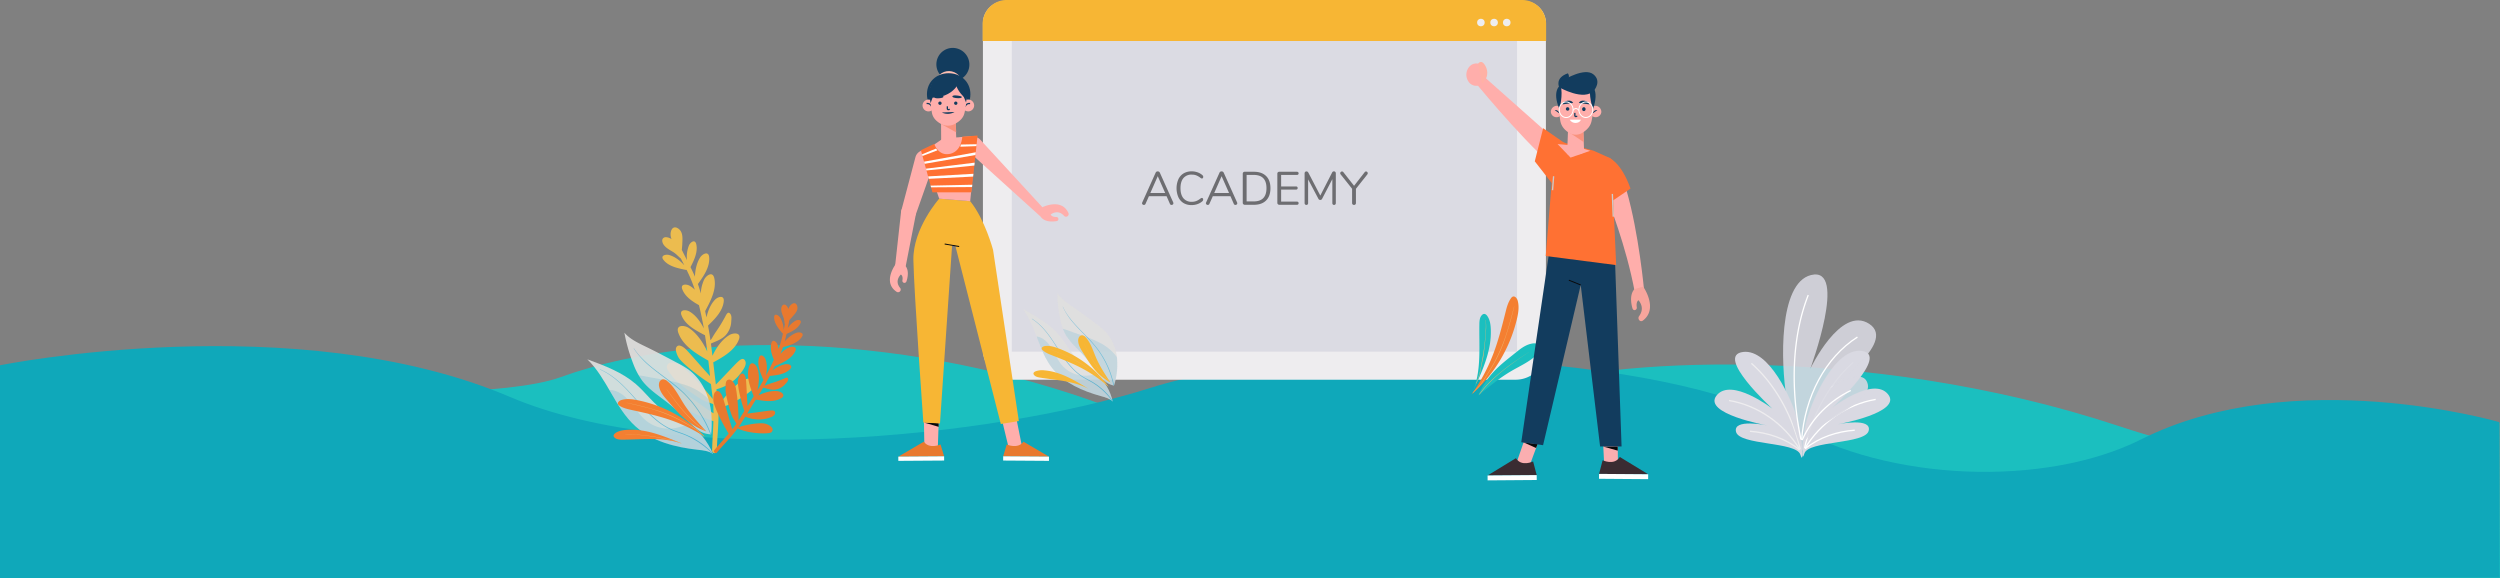 <svg xmlns="http://www.w3.org/2000/svg" viewBox="0 0 1920.28 443.95"><rect x="0" y="0" width="1920.28" height="443.95" fill="#808080" stroke="none"/><defs><style>.cls-1{fill:#1bbfbf;}.cls-2{fill:#0fa8ba;}.cls-3{fill:#eeedef;}.cls-14,.cls-4{fill:#d9d9e2;}.cls-4{opacity:0.88;}.cls-5{fill:#f7b634;}.cls-6{fill:#efb670;}.cls-7{opacity:0.92;}.cls-8{fill:#e0dfde;}.cls-13,.cls-9{opacity:0.14;}.cls-10,.cls-13{fill:#0097cf;}.cls-11{opacity:0.5;}.cls-12{opacity:0.54;}.cls-15,.cls-16,.cls-24,.cls-27,.cls-31,.cls-34,.cls-35{fill:none;stroke-miterlimit:10;}.cls-15{stroke:#eeedef;}.cls-16,.cls-35{stroke:#fff;}.cls-17{fill:#ecbc4f;}.cls-18{fill:#e8792e;}.cls-19{fill:#f47f31;}.cls-20{fill:#123c5e;}.cls-21{fill:#fdbfb2;}.cls-22{fill:#ffaeab;}.cls-23{fill:#f9927d;}.cls-24{stroke:#123c5e;}.cls-25{fill:#09090b;}.cls-26{fill:#fff;}.cls-27,.cls-31{stroke:#09090b;}.cls-27{stroke-width:0.77px;}.cls-28{fill:#ff7133;}.cls-29{fill:#faaeb0;}.cls-30{fill:#3a2c32;}.cls-31{stroke-width:0.75px;}.cls-32{fill:#f7a59c;}.cls-33{fill:#ffb1a5;}.cls-34{stroke:#ccc;stroke-width:1.03px;}.cls-35{stroke-width:0.75px;}</style></defs><title>academy-dark</title><g id="Layer_2" data-name="Layer 2"><g id="Layer_1-2" data-name="Layer 1"><path class="cls-1" d="M.28,289.81s352.85,27.87,430,0c118-42.64,292.49-27.88,430.42,26.24,131.11,51.45,254.27,3.28,310.77-18s259.25-36.08,457,29.53,291.43-3.09,291.43-3.09l.42,119.45L.28,444Z"/><path class="cls-2" d="M0,280.57s226.88-45.84,391.63,24.28c130.56,55.56,369.43,32.07,492.57-7.07s397.32-26.76,490.92,28.27c74.88,44,195.77,48.48,269.58,11.41,117.62-59.08,274.87-13.28,274.87-13.28l.41,119.44L0,444Z"/><path class="cls-3" d="M772.16.76h398.09a17.18,17.18,0,0,1,17.18,17.18V268.33a23.34,23.34,0,0,1-23.34,23.34H778.33A23.34,23.34,0,0,1,755,268.33V17.94A17.18,17.18,0,0,1,772.16.76Z"/><rect class="cls-4" x="777.16" y="25.56" width="388.11" height="244.54"/><path class="cls-5" d="M773.24,0h395.89a18.47,18.47,0,0,1,18.47,18.47v13a0,0,0,0,1,0,0H754.76a0,0,0,0,1,0,0v-13A18.47,18.47,0,0,1,773.24,0Z"/><circle class="cls-3" cx="1137.49" cy="17.31" r="2.9"/><circle class="cls-3" cx="1147.63" cy="17.31" r="2.9"/><circle class="cls-3" cx="1157.35" cy="17.31" r="2.9"/><path class="cls-6" d="M801.43,287.23a29.21,29.21,0,0,1,6.57,1.1c2.34.57,4.68,1.16,7,1.82,4.69,1.34,9.23,3.08,13.79,4.76a38.11,38.11,0,0,1,7,3.48c.12.07,0,.26-.1.19a35.53,35.53,0,0,0-6-3.13c-2.29-.88-4.59-1.72-6.89-2.57A122.37,122.37,0,0,0,809,288.73a35.65,35.65,0,0,0-7.58-1.4c-.07,0-.08-.1,0-.1Z"/><g class="cls-7"><path class="cls-8" d="M855.84,295.67a53.5,53.5,0,0,0,2-21.82,34.18,34.18,0,0,0-9.36-19.68,60.66,60.66,0,0,0-6.43-5.29c-5.76-4.31-11.52-8.62-17.44-12.71C820,233,815.13,229.74,812.18,225a100.84,100.84,0,0,0,2.09,19.67,42.91,42.91,0,0,0,3.8,11.48c2.9,5.44,7.56,9.77,11.86,14.26A153.8,153.8,0,0,1,843.7,287a34.56,34.56,0,0,0,4.18,5.16,16.26,16.26,0,0,0,7.71,4"/><g class="cls-9"><path class="cls-10" d="M830.73,257.48a95.09,95.09,0,0,1,14.87,6.22,37.11,37.11,0,0,1,10.87,8.74,23.31,23.31,0,0,1,1.47,2,54,54,0,0,1-2.1,21.22l-.26.51a16.46,16.46,0,0,1-7.71-4A34.92,34.92,0,0,1,843.7,287a153,153,0,0,0-13.78-16.55c-4.3-4.49-9-8.82-11.85-14.26a29.21,29.21,0,0,1-1.62-3.62,71.08,71.08,0,0,1,6.78,2.29C825.72,255.75,828.23,256.61,830.73,257.48Z"/></g><g class="cls-11"><path class="cls-10" d="M816.5,235.67c3.84,8.47,10.8,15.11,17.27,21.74a110.8,110.8,0,0,1,9.13,10.26A69.92,69.92,0,0,1,850.4,280a66.62,66.62,0,0,1,5.26,15.77c.05.28-.38.42-.44.14a70.9,70.9,0,0,0-11.92-27c-5.46-7.5-12.6-13.61-18.67-20.62a50.42,50.42,0,0,1-8.28-12.62c-.05-.1.11-.14.15-.05Z"/></g></g><g class="cls-7"><path class="cls-8" d="M854.71,308.37c-2-8.23-5.93-15.53-12.59-21-4.15-3.43-9-6.06-13-9.68-6.28-5.75-10-13.62-15.46-20.09-7.4-8.72-17.77-14.54-27.91-20.17,10.35,13.8,12,32.44,22.9,45.87,8.94,11,23,17.08,36.93,20.94,3.27.9,6.74,1.81,9.1,4.16"/><g class="cls-12"><path class="cls-10" d="M792.67,244.78c9.68,6,15.42,15.94,21.42,25.07a86.28,86.28,0,0,0,10.4,13.49,40.12,40.12,0,0,0,6.59,5.45c2.7,1.75,5.66,3.08,8.4,4.75a49.26,49.26,0,0,1,15,14c.16.24-.22.44-.38.22a54.07,54.07,0,0,0-13.68-13c-2.68-1.75-5.6-3.1-8.34-4.75a38.34,38.34,0,0,1-6.43-4.88c-8.2-7.64-13.12-17.8-19.57-26.72-3.71-5.14-8-9.95-13.46-13.43-.08-.06,0-.19.08-.13Z"/></g><path class="cls-13" d="M801.22,260.33c3.63,2.35,6,6,8.09,9.76s3.87,7.61,6.72,10.8a23.46,23.46,0,0,0,17.43,7.66c3.12,0,6.23-.64,9.33-.57,6.24,5.42,10,12.49,11.91,20.44-2.37-2.35-5.83-3.25-9.1-4.16-14-3.86-28-9.92-36.93-20.94-5.92-7.31-9.12-16.16-12.47-24.94A13.49,13.49,0,0,1,801.22,260.33Z"/></g><path class="cls-5" d="M835.77,298.44c-10.53-6.38-20.9-12.8-33.32-13.94a14.25,14.25,0,0,0-7.17.79c-.73.33-1.5.91-1.47,1.69a1.73,1.73,0,0,0,.38.93c1.07,1.43,3,1.87,4.87,2.16,12.46,2,25.6,2.53,36.64,8.41"/><path class="cls-5" d="M851.7,297.27a82.39,82.39,0,0,0-38.5-29.58c-3.31-1.26-6.84-2.33-10.38-1.92-1.33.15-3,1-2.64,2.25a2.17,2.17,0,0,0,.74,1c2.07,1.88,4.78,3,7.42,4,7.95,3.11,15.94,6.22,23.43,10.25a102.24,102.24,0,0,1,19.93,14"/><path class="cls-6" d="M805.86,268a201.79,201.79,0,0,1,19.73,8.55,85.88,85.88,0,0,1,9.09,5.43c3,2.1,5.94,4.38,8.81,6.7a33.76,33.76,0,0,1,4.06,3.58c1.17,1.32,2.19,2.75,3.4,4,.09.1-.05.26-.15.16-1-1.08-1.91-2.26-2.86-3.4a21,21,0,0,0-1.56-1.7c-.61-.56-1.28-1.07-1.92-1.59-2.84-2.32-5.7-4.61-8.69-6.75A104,104,0,0,0,817,272.68c-3.67-1.61-7.4-3.1-11.11-4.61,0,0,0-.06,0-.05Z"/><path class="cls-5" d="M853,293.87c-4.12-6.23-8.25-12.51-11.19-19.33-2.29-5.31-3.93-11.07-7.86-15.41a4.11,4.11,0,0,0-2.6-1.59,2.92,2.92,0,0,0-2.58,1.47,5.16,5.16,0,0,0-.6,2.94c.16,3.11,1.78,5.94,3.47,8.59,5.52,8.65,9.65,16.65,21.36,23.33"/><path class="cls-6" d="M832.74,264.19c4.07,8.08,8.38,16.15,14.22,23.19.84,1,1.71,2,2.61,2.95s1.89,1.88,2.83,2.83a.1.1,0,0,1-.13.14,43.59,43.59,0,0,1-4.82-5,68.37,68.37,0,0,1-4.18-5.41A114.33,114.33,0,0,1,836.15,271c-1.19-2.26-2.34-4.54-3.47-6.83,0,0,0-.06.06,0Z"/><path class="cls-14" d="M1380.91,322.9c-4.88-17.17-22.18-54.75-41.82-52.58-22.66,2.5,22.2,43.52,22.2,43.52s-31.38-24.19-42.71-10.14,38.51,23,38.51,23-26.23-5.45-23.63,5,46.33,7.45,49.39,17.49S1384.26,334.68,1380.91,322.9Z"/><path class="cls-15" d="M1382.76,345c-4.29-18.22-12.1-35.89-23.49-50.78a106.33,106.33,0,0,0-14-15.11"/><path class="cls-15" d="M1382.48,345.33c-11.87-19.67-32.08-34-54.4-37.69"/><path class="cls-15" d="M1382.22,345.48c-10.74-8.73-24.37-13.23-38.07-14.2"/><path class="cls-14" d="M1387.9,322.08c4.88-17.18,22.18-54.75,41.83-52.59,22.65,2.5-22.21,43.53-22.21,43.53s31.39-24.2,42.72-10.15-38.52,23-38.52,23,26.24-5.45,23.64,5-46.34,7.44-49.4,17.49S1384.55,333.85,1387.9,322.08Z"/><path class="cls-16" d="M1386.05,344.18c4.29-18.22,12.1-35.88,23.49-50.78a106.36,106.36,0,0,1,14-15.11"/><path class="cls-16" d="M1386.33,344.5c11.88-19.67,32.08-34,54.4-37.69"/><path class="cls-16" d="M1386.59,344.65c10.74-8.73,24.37-13.23,38.07-14.2"/><path class="cls-4" d="M1372.26,305.5c-4.44-26.62-6.19-88,18.78-94.23,28.8-7.19-.59,72.11-.59,72.11s23.27-49.1,45.36-34.6-32.54,50.85-32.54,50.85,28.32-20.14,31.47-4.14-51.35,32.49-49,48.15S1375.3,323.75,1372.26,305.5Z"/><path class="cls-16" d="M1383.32,337.65c-5.78-27.81-7-56.51-2.22-83a150.08,150.08,0,0,1,7.83-28"/><path class="cls-16" d="M1383.85,338c2.48-33.46,18.19-63.36,42.88-79.11"/><path class="cls-16" d="M1384.26,338.06c7.69-17.44,21.4-30.27,37.32-38.14"/><path class="cls-17" d="M581.62,294.85c.55-6.24-8.32-4.33-11.6-2.4-6.38,3.77-16.35,15.79-18.36,19.66-.08-1.52-.22-3-.39-4.56-.33-2.83-.66-5.66-1-8.48,4.19-1.36,13.27-3.79,20.55-15.07,1.22-1.89,2.67-4.52,1.59-6.77-1.51-3.13-4.24-.68-5.92.92-2.88,2.73-12.1,12.77-16.64,17.2q-1-8.49-2-17c7.48-4.09,16.53-9.11,19.71-17.59,2.08-5.55-4.13-5.3-7.31-3.4-5.7,3.4-10.07,9.66-13,15.94-.33-2.66-.67-5.31-1-8-.06-.48-.13-1-.19-1.43,3.85-1.69,7.73-2.92,10.88-5.92a16.64,16.64,0,0,0,4.75-11.27c.11-1.85.5-4.08-.79-5.68-1.8-2.23-3.09.79-4,2.5a115.24,115.24,0,0,1-6.46,10.6c-1.29,1.86-2.43,3.65-3.51,5.56a15.77,15.77,0,0,1-1.22,1.73c-.54-3.77-1.16-7.55-1.86-11.3,5.17-5,11.39-11.13,12.08-18.74.44-5-4.57-3.4-6.74-1.13-3.36,3.52-5.43,8.55-6.56,13.6-.34-1.63-.68-3.26-1-4.88,4-7.45,9-16.62,7-25.36-1.29-5.55-6.23-2-7.81,1.28a28.11,28.11,0,0,0-2.53,10.6c-.19-.72-.39-1.45-.6-2.17-.49-1.73-1-3.42-1.64-5.09,4.22-5.86,9.33-13,8.67-20.65-.43-5-5.08-2.54-6.83.07-2.75,4.14-3.9,9.63-4.09,14.9-1.07-2.48-2.21-4.92-3.41-7.34,2.68-5.26,5.87-11.64,4.39-17.71-1-4-4.44-1.42-5.52.91a23,23,0,0,0-1.56,11.47c-1.34-2.63-2.7-5.26-4-7.92.32-2.64.44-5.45.5-7.89.07-2.89-.3-6.11-2.71-8.09-3.16-2.6-5.74-1.1-6.33,2.78a9.47,9.47,0,0,0,.69,5,8.09,8.09,0,0,0-4.15-1.53,2.83,2.83,0,0,0-2.65,1.14c-.75,1.2-.33,3.14.73,4.67,1.89,2.71,5.13,4.17,7.81,5.93a19.17,19.17,0,0,1,2.35,1.88c1,.94,2,1.93,3.06,2.79q1.34,2.59,2.66,5.21h0c-3.24-3.59-7.43-6.88-11.94-8-2.49-.6-6.66.5-4.15,3.75,4,5.21,11.56,6.57,17.5,7.79l.26-.19,1.17,2.43.06.12a108.47,108.47,0,0,1,5.14,12.82v0a19.34,19.34,0,0,0-3.87-3c-2.53-1.47-7.43-1.61-5.73,2.74,2.17,5.6,7.59,9.22,12.79,12.11,1.43,5.92,2.69,11.91,3.76,17.91-2.54-5.15-6.23-10.2-11-13-2.71-1.57-8-1.72-6.15,2.95,2.91,7.49,11.25,11.68,17.77,15.16l.2-.06h0c.46,2.82.88,5.66,1.25,8.48.18,1.39.37,2.78.53,4.17h0c-3.35-7.19-8.17-14.28-14.31-18.18-3.51-2.22-10.25-2.52-7.85,4,3.85,10.37,14.55,16.3,23,21.22h0c.45,3.95.86,7.91,1.3,11.86-5.08-5.32-14.94-17-18.43-20.45-1.64-1.64-5.9-5-7.57-1.46-.92,2,.85,6.15,1.95,7.9,2.47,3.9,15.33,14.32,24.74,20.11h0q.48,4.21,1.05,8.41c.14,1,.26,2.07.37,3.1-6.82-8.53-21.25-24.28-26.11-26.66-2.47-1.21-6.81-2.56-8.67.27s2,6.48,3.53,8.77c3.57,5.28,20,16.68,23.39,18.35,2.59,1.29,5.57,2.07,8.19,3.2v.13c.14,2.33.21,4.63.22,6.93l-.45-.28c-7.5-4.88-22.8-16.22-28-19.44-2.42-1.49-8.47-4.36-9.47.38-.55,2.62,2.74,7.13,4.56,8.91,3.77,3.71,20,11.67,32.59,16.21l.69.23c-.22,7.48-.82,14.93-1,22.65-.06,2.33,3.56,2.63,3.62.29.25-11.15,1.69-21.91,1.2-32.95C564.49,310.91,581.37,297.68,581.62,294.85Z"/><path class="cls-18" d="M592.55,332c3.19-3.36-2.82-6.34-5.61-6.73-5.43-.76-16.74,1.61-19.68,2.93.65-.92,1.27-1.86,1.87-2.83q1.67-2.69,3.35-5.35a25.37,25.37,0,0,0,18.83.74c1.58-.54,3.63-1.39,4-3.19.57-2.51-2.14-2.35-3.85-2.2-2.92.26-12.88,1.82-17.56,2.3,2.23-3.58,4.47-7.15,6.68-10.74,6.22,1.08,13.77,2.34,19.52-1.11,3.77-2.25.05-5-2.67-5.33-4.86-.66-10.27.95-14.87,3.24,1-1.7,2.06-3.39,3.08-5.09l.55-.91c3,.79,5.82,1.87,9,1.58A12.33,12.33,0,0,0,603.2,295c.92-1,2.17-2.13,2.16-3.65,0-2.12-2.15-1-3.47-.4a83.28,83.28,0,0,1-8.63,3.16c-1.6.49-3.08,1-4.59,1.61a12.23,12.23,0,0,1-1.5.43q2.13-3.64,4.13-7.4c5.31-.52,11.72-1.19,15.62-5.28,2.56-2.69-1.07-4.07-3.38-3.75a21.33,21.33,0,0,0-10.06,4.84c.55-1.09,1.1-2.2,1.64-3.3,5.73-2.49,12.87-5.48,15.72-11.47,1.81-3.81-2.69-4-5.11-2.86a20.62,20.62,0,0,0-6.34,5c.22-.51.43-1,.65-1.54.51-1.23,1-2.46,1.39-3.7,5.14-1.45,11.39-3.23,14.53-8,2.06-3.09-1.77-3.82-4-3.11-3.51,1.13-6.69,3.78-9.24,6.74.53-1.93,1-3.87,1.42-5.82,4-1.81,8.75-4,10.69-8.23,1.27-2.76-1.92-2.87-3.62-2a17,17,0,0,0-6.18,5.92c.44-2.15.86-4.29,1.32-6.44,1.4-1.38,2.77-2.95,3.93-4.34,1.36-1.64,2.64-3.68,2.15-5.93-.63-3-2.82-3.28-4.94-1.31a7.06,7.06,0,0,0-1.92,3.23,6,6,0,0,0-1.7-2.8,2.06,2.06,0,0,0-2.06-.55c-1,.34-1.63,1.66-1.72,3-.16,2.43,1,4.77,1.79,7a14.23,14.23,0,0,1,.49,2.17c.16,1,.27,2,.49,3l-.87,4.24h0c-.22-3.57-1.14-7.41-3.24-10.12-1.16-1.5-4.08-2.78-4.12.26-.07,4.87,3.66,9.13,6.54,12.57h.23c-.14.65-.29,1.29-.44,1.94a.87.87,0,0,1,0,.1,80.8,80.8,0,0,1-2.93,9.8h0a14.74,14.74,0,0,0-.86-3.52c-.79-2-3.56-4.35-4.59-1.05-1.32,4.24.15,8.84,1.83,12.9-1.89,4.09-3.92,8.14-6.07,12.11.9-4.15,1.09-8.78-.38-12.55-.84-2.16-3.82-4.67-4.92-1.13-1.76,5.68,1.13,11.95,3.31,17l.14.05h0c-1,1.85-2.1,3.68-3.18,5.49-.54.89-1.07,1.78-1.61,2.66h0c1.37-5.7,1.85-12,.09-17.12-1-2.9-4.78-6.18-6.37-1.31-2.55,7.77.91,16.14,3.52,22.86h0c-1.56,2.49-3.14,5-4.71,7.46-.49-5.42-.84-16.7-1.25-20.33-.2-1.7-1.1-5.63-3.71-4.33-1.45.72-2.34,4-2.51,5.47-.37,3.39,2.28,15.35,5,23h0c-1.1,1.77-2.2,3.55-3.26,5.35-.4.67-.8,1.32-1.22,2,0-8.08-1.11-23.85-2.83-27.46-.87-1.84-2.77-4.62-5.15-3.84s-1.84,4.67-2,6.71c-.37,4.7,3.92,18.89,5.09,21.39.9,2,2.27,3.77,3.26,5.63l-.06.08c-1,1.41-2,2.78-3.06,4.11,0-.12-.09-.24-.13-.37-2.1-6.28-5.73-19.89-7.26-24.16-.71-2-2.89-6.42-5.66-4.14-1.52,1.27-1.69,5.39-1.46,7.26.47,3.89,6.19,16,11.41,24.4.09.16.19.31.28.46-3.57,4.22-7.35,8.26-11,12.65-1.11,1.32.85,3.17,2,1.84,5.28-6.34,11.07-11.91,15.87-18.53C575.24,333.41,591.1,333.52,592.55,332Z"/><g class="cls-7"><path class="cls-8" d="M546.27,333c.86-9.08.42-18.39-2.32-27.09s-7.89-16.79-15.27-22.15a71.36,71.36,0,0,0-8.72-5.16c-7.71-4.09-15.42-8.18-23.28-12-6.16-3-12.6-5.91-17.1-11.07a129.92,129.92,0,0,0,6.72,23.62,54.73,54.73,0,0,0,7,13.27c4.59,6,11,10.4,17.05,15a190.42,190.42,0,0,1,19.79,17.42,43.22,43.22,0,0,0,6,5.45,19.39,19.39,0,0,0,10,3.36"/><g class="cls-9"><path class="cls-10" d="M508.45,291.41A110.93,110.93,0,0,1,527.3,296a44.91,44.91,0,0,1,14.7,8.47c.75.68,1.47,1.4,2.16,2.14a69.37,69.37,0,0,1,2.1,26.38l-.19.67a19.39,19.39,0,0,1-10-3.36,42.61,42.61,0,0,1-6-5.45,190.42,190.42,0,0,0-19.79-17.42c-6-4.61-12.46-9-17.05-15a39.76,39.76,0,0,1-2.69-4.11c2.86.27,5.67.87,8.48,1.42C502.17,290.32,505.31,290.85,508.45,291.41Z"/></g><g class="cls-11"><path class="cls-10" d="M487,267.65c6.35,9.57,16,16.27,25,23.06a136.37,136.37,0,0,1,13,10.67A88.82,88.82,0,0,1,536.49,315a85.39,85.39,0,0,1,9.59,18.21c.12.33-.36.59-.49.26a90.07,90.07,0,0,0-19.86-30.55c-8.05-8.05-17.78-14.07-26.44-21.4a63.25,63.25,0,0,1-12.49-13.74c-.07-.11.11-.2.18-.09Z"/></g></g><g class="cls-7"><path class="cls-8" d="M547.68,348.74c-4.12-9.66-10.34-17.78-19.37-23.14-5.63-3.35-11.9-5.57-17.36-9.2-8.64-5.74-14.69-14.62-22.55-21.4-10.6-9.15-24.07-14.15-37.23-19,15.18,14.76,21.17,37.22,36.88,51.41,12.91,11.66,30.73,16.2,48,18.07,4,.44,8.32.84,11.61,3.23"/><g class="cls-12"><path class="cls-10" d="M460.88,283.64c12.69,5.37,21.6,16.35,30.64,26.29a108,108,0,0,0,15.17,14.38,48.56,48.56,0,0,0,8.94,5.31c3.55,1.59,7.32,2.61,10.91,4.1a60.23,60.23,0,0,1,20.66,14c.23.25-.17.58-.41.34a66.28,66.28,0,0,0-18.93-13.16c-3.54-1.59-7.26-2.64-10.85-4.1a46.64,46.64,0,0,1-8.63-4.65c-11.3-7.67-19.29-19.09-28.81-28.68C474.09,292,468,287,460.82,283.82c-.11-.05-.05-.22.06-.18Z"/></g><path class="cls-13" d="M474.31,300.92c4.78,2.13,8.43,6.15,11.64,10.28s6.2,8.52,10.24,11.84a27.74,27.74,0,0,0,22.19,5.8c3.66-.66,7.2-2.06,10.86-2.6,8.52,5.36,14.45,13.24,18.44,22.56-3.29-2.39-7.57-2.78-11.61-3.22-17.29-1.88-35.12-6.42-48-18.07-8.55-7.73-14.22-17.9-20.07-27.95A15.78,15.78,0,0,1,474.31,300.92Z"/></g><path class="cls-19" d="M523.24,340.47c-13.79-5.66-27.39-11.39-42.25-10.25-2.91.22-5.9.75-8.28,2.43-.79.55-1.57,1.42-1.37,2.36a2.18,2.18,0,0,0,.65,1.06c1.57,1.54,4,1.66,6.2,1.65,15.11-.09,30.69-2.13,45,2.81"/><path class="cls-6" d="M480.37,333.77a33.29,33.29,0,0,1,8,0c2.88.21,5.75.46,8.62.8,5.81.68,11.53,1.88,17.27,3a45.69,45.69,0,0,1,9,2.82c.15.07.08.32-.08.25a42.69,42.69,0,0,0-7.77-2.59c-2.89-.61-5.78-1.16-8.67-1.73A146.34,146.34,0,0,0,489.63,334a41.3,41.3,0,0,0-9.23-.15c-.08,0-.11-.11,0-.12Z"/><path class="cls-19" d="M541.74,335.78A99.56,99.56,0,0,0,490,307.47c-4.17-.86-8.56-1.45-12.64-.23-1.54.45-3.28,1.85-2.62,3.3a2.76,2.76,0,0,0,1.09,1.08c2.84,1.88,6.26,2.63,9.59,3.36,10,2.18,20.12,4.35,29.81,7.75a123.61,123.61,0,0,1,26.5,13"/><path class="cls-6" d="M481.44,309.38a235.77,235.77,0,0,1,25.08,6.42,101.46,101.46,0,0,1,11.87,4.78c4,1.95,8,4.15,11.82,6.41a39.65,39.65,0,0,1,5.56,3.54c1.66,1.37,3.18,2.92,4.88,4.24.13.1,0,.33-.14.23-1.44-1.11-2.74-2.38-4.1-3.57a26.64,26.64,0,0,0-2.21-1.76c-.84-.57-1.73-1.05-2.6-1.56-3.85-2.25-7.71-4.47-11.69-6.47a123.63,123.63,0,0,0-24.41-8.84c-4.67-1.22-9.38-2.28-14.08-3.36,0,0,0-.07,0-.06Z"/><path class="cls-19" d="M542.49,331.37c-6.2-6.78-12.42-13.61-17.36-21.35-3.84-6-7-12.74-12.58-17.24a4.91,4.91,0,0,0-3.4-1.41,3.45,3.45,0,0,0-2.73,2.32,6.63,6.63,0,0,0-.06,3.72c.85,3.77,3.38,6.9,5.93,9.79,8.37,9.45,15,18.39,30.2,24.17"/><path class="cls-6" d="M512.26,299.2c6.54,9.05,13.36,18,21.76,25.46,1.21,1.06,2.44,2.09,3.71,3.07s2.63,1.92,3.94,2.88c.12.09,0,.28-.12.2a53,53,0,0,1-6.74-5.1,83,83,0,0,1-6.1-5.76,142.4,142.4,0,0,1-11-13.07q-2.84-3.78-5.56-7.63s0-.09.06-.05Z"/><path class="cls-1" d="M1131.8,299.75c7-15.46,14.18-30.69,13.27-47.55-.18-3.29-.72-6.7-2.63-9.44-.63-.91-1.62-1.81-2.74-1.61a2.53,2.53,0,0,0-1.26.71c-1.86,1.73-2.07,4.48-2.12,7-.33,17.1,1.63,34.8-4.59,50.82"/><path class="cls-6" d="M1141.16,245.88a36.38,36.38,0,0,1,.14,9c-.2,3.27-.44,6.53-.78,9.78-1.35,12.76-1,7.83-3.24,19.6a50.19,50.19,0,0,1-3.16,10.2c-.08.17-.37.1-.3-.08a47.26,47.26,0,0,0,2.91-8.85c.66-3.28,1.27-6.57,1.89-9.85a157.38,157.38,0,0,0,2.38-19.34c.22-3.46.61-7,0-10.46,0-.08.12-.12.14,0Z"/><path class="cls-19" d="M1130.33,303a111.88,111.88,0,0,0,34.78-57.78c1.13-4.7,1.94-9.65.63-14.31-.49-1.74-2.08-3.76-3.8-3.05a3.36,3.36,0,0,0-1.31,1.2c-2.29,3.17-3.28,7-4.22,10.77-2.85,11.31-5.7,22.65-10,33.53a138.25,138.25,0,0,1-16.1,29.64"/><path class="cls-6" d="M1163.11,235.41a261.88,261.88,0,0,1-8.27,28.22,113,113,0,0,1-6,13.3c-2.4,4.52-5.11,8.89-7.87,13.21a45.16,45.16,0,0,1-4.33,6.19c-1.66,1.85-3.52,3.52-5.13,5.41-.12.14-.38,0-.26-.16,1.35-1.6,2.87-3,4.31-4.55a29.09,29.09,0,0,0,2.14-2.45c.69-.93,1.28-1.93,1.91-2.91,2.76-4.28,5.48-8.59,7.95-13a137.15,137.15,0,0,0,11.09-27.4c1.56-5.25,3-10.55,4.35-15.84,0,0,.09,0,.08,0Z"/><path class="cls-1" d="M1135.49,303.91c8.16-6.82,16.36-13.68,25.61-19.05,7.2-4.19,15.18-7.6,20.63-13.77a5.47,5.47,0,0,0,1.77-3.82,3.93,3.93,0,0,0-2.66-3.14,8.09,8.09,0,0,0-4.37-.18c-4.45.86-8.21,3.64-11.68,6.45-11.36,9.21-22.06,16.43-29.3,33.51"/><path class="cls-6" d="M1174.19,270.59c-10.83,7.15-21.59,14.62-30.56,23.93q-1.94,2-3.72,4.11c-1.22,1.43-2.33,2.93-3.5,4.38-.11.14-.33,0-.24-.14a62.5,62.5,0,0,1,6.2-7.5q3.3-3.53,7-6.74a165.82,165.82,0,0,1,15.69-12c3-2.07,6.06-4.09,9.13-6.09,0,0,.1.05,0,.08Z"/><g class="cls-11"><path d="M901.29,156.15a1.16,1.16,0,0,1-.41.9,1.47,1.47,0,0,1-1,.36,1.28,1.28,0,0,1-1.26-.86l-2.56-5.84H882.5l-2.59,5.84a1.28,1.28,0,0,1-1.26.86,1.49,1.49,0,0,1-1-.38,1.17,1.17,0,0,1-.43-.92,1.2,1.2,0,0,1,.14-.57l10.3-22.9a1.53,1.53,0,0,1,.64-.75,1.82,1.82,0,0,1,.94-.26,1.79,1.79,0,0,1,1,.27,1.67,1.67,0,0,1,.65.74l10.3,22.9A1.4,1.4,0,0,1,901.29,156.15Zm-17.71-7.88H895l-5.72-12.93Z"/><path d="M909.14,156a10.32,10.32,0,0,1-4-4.5,17.52,17.52,0,0,1,0-13.82,10.32,10.32,0,0,1,4-4.5,11.89,11.89,0,0,1,6.23-1.57,13.22,13.22,0,0,1,4.55.78,11,11,0,0,1,3.73,2.21,1.68,1.68,0,0,1,.57,1.26,1.35,1.35,0,0,1-.29.88.85.85,0,0,1-.68.38,2,2,0,0,1-1-.4,13.48,13.48,0,0,0-3.33-2,9.43,9.43,0,0,0-3.44-.58A7.88,7.88,0,0,0,909,136.8c-1.5,1.81-2.25,4.39-2.25,7.72s.75,5.95,2.25,7.76a7.88,7.88,0,0,0,6.43,2.72,9.44,9.44,0,0,0,3.42-.58,13.2,13.2,0,0,0,3.35-2,2,2,0,0,1,1-.4.85.85,0,0,1,.68.36,1.35,1.35,0,0,1,.29.9,1.68,1.68,0,0,1-.57,1.26,11,11,0,0,1-3.73,2.21,13.22,13.22,0,0,1-4.55.78A11.89,11.89,0,0,1,909.14,156Z"/><path d="M950.36,156.15a1.14,1.14,0,0,1-.42.9,1.44,1.44,0,0,1-1,.36,1.28,1.28,0,0,1-1.26-.86l-2.55-5.84H931.57l-2.6,5.84a1.28,1.28,0,0,1-1.26.86,1.47,1.47,0,0,1-1-.38,1.18,1.18,0,0,1-.44-.92,1.21,1.21,0,0,1,.15-.57l10.29-22.9a1.55,1.55,0,0,1,.65-.75,1.82,1.82,0,0,1,.94-.26,1.79,1.79,0,0,1,1,.27,1.73,1.73,0,0,1,.65.74l10.29,22.9A1.28,1.28,0,0,1,950.36,156.15Zm-17.71-7.88h11.41l-5.73-12.93Z"/><path d="M955,156.83a1.36,1.36,0,0,1-.42-1v-22.5a1.36,1.36,0,0,1,.42-1,1.49,1.49,0,0,1,1.1-.4h7q6.07,0,9.41,3.29t3.33,9.38q0,6.09-3.35,9.4t-9.39,3.31h-7A1.49,1.49,0,0,1,955,156.83Zm7.94-2.12q9.86,0,9.86-10.19t-9.86-10.15h-5.4v20.34Z"/><path d="M981.55,156.83a1.39,1.39,0,0,1-.41-1v-22.5a1.39,1.39,0,0,1,.41-1,1.5,1.5,0,0,1,1.1-.4h13.46a1.49,1.49,0,0,1,1,.32,1.16,1.16,0,0,1,.36.9,1.13,1.13,0,0,1-.36.9,1.45,1.45,0,0,1-1,.33H984.05v8.82h11.34a1.47,1.47,0,0,1,1,.32,1.16,1.16,0,0,1,.36.9,1.13,1.13,0,0,1-.36.9,1.43,1.43,0,0,1-1,.33H984.05v9.21h12.06a1.49,1.49,0,0,1,1,.31,1.13,1.13,0,0,1,.36.92,1.16,1.16,0,0,1-.36.9,1.49,1.49,0,0,1-1,.32H982.65A1.5,1.5,0,0,1,981.55,156.83Z"/><path d="M1025.69,132.08a1.59,1.59,0,0,1,.37,1.1V156a1.47,1.47,0,0,1-.35,1,1.3,1.3,0,0,1-1,.4,1.19,1.19,0,0,1-1-.4,1.61,1.61,0,0,1-.32-1v-18.4l-7.81,15a1.59,1.59,0,0,1-1.48,1,1.63,1.63,0,0,1-1.47-1l-7.85-14.8V156a1.57,1.57,0,0,1-.34,1,1.23,1.23,0,0,1-1,.4,1.28,1.28,0,0,1-1-.4,1.48,1.48,0,0,1-.36-1V133.18a1.56,1.56,0,0,1,.39-1.1,1.46,1.46,0,0,1,1.08-.41,1.62,1.62,0,0,1,1.44,1l9.15,17.54,9-17.54a2.2,2.2,0,0,1,.62-.81,1.45,1.45,0,0,1,.81-.23A1.39,1.39,0,0,1,1025.69,132.08Z"/><path d="M1049.28,131.71a1.24,1.24,0,0,1,.9.39,1.4,1.4,0,0,1,.08,1.87L1041.51,145V155.9a1.41,1.41,0,0,1-1.48,1.51,1.46,1.46,0,0,1-1.06-.4,1.43,1.43,0,0,1-.41-1.11V145l-8.75-11a1.29,1.29,0,0,1-.36-.9,1.32,1.32,0,0,1,.41-1,1.37,1.37,0,0,1,1-.39,1.3,1.3,0,0,1,1,.54l8.21,10.47,8.17-10.47A1.3,1.3,0,0,1,1049.28,131.71Z"/></g><ellipse class="cls-20" cx="731.92" cy="49.53" rx="12.65" ry="12.76" transform="translate(89.24 403.25) rotate(-32.7)"/><ellipse class="cls-21" cx="728.92" cy="65.16" rx="10.45" ry="10.55" transform="translate(80.3 404.07) rotate(-32.7)"/><path class="cls-22" d="M722.84,94.55l.1,16.66c0,3.54,2.22,3.08,5.7,3h0c3,0,5.75-.58,6.07-3.54l-.91-21.14Z"/><polygon class="cls-23" points="734.5 101.7 722.57 95.08 733.96 92.38 734.5 101.7"/><path class="cls-20" d="M745.38,72.36c0,9.6-7.47,17.38-16.69,17.38S712,82,712,72.36s7.47-16.12,16.68-16.12S745.38,62.76,745.38,72.36Z"/><path class="cls-22" d="M748.25,81a4.56,4.56,0,1,1-4.56-4.56A4.56,4.56,0,0,1,748.25,81Z"/><path class="cls-24" d="M741.14,82c.25-.34,1.14-2.9,4-2.48"/><circle class="cls-22" cx="713.17" cy="81.03" r="4.56"/><path class="cls-24" d="M715.72,82c-.25-.34-1.14-2.9-4-2.48"/><path class="cls-22" d="M742.48,72.64a62.3,62.3,0,0,1-1.66,14.19c-.82,3.44-3.11,5.84-6.34,7.77l-.59.36a11.4,11.4,0,0,1-11.32.12h0c-3.51-2-6-4.61-6.72-8.3a91.17,91.17,0,0,1-1.52-14.14S713,58.16,728.2,58.45,742.48,72.64,742.48,72.64Z"/><path class="cls-20" d="M737.87,60.21s-3.63,16.17-25,14.71c0,0,.84-16,11.17-17.29C724.09,57.63,734.2,56.18,737.87,60.21Z"/><path class="cls-20" d="M732.54,58.44s.73,11.17,9.84,17.56l1.31-5.31S745.14,59.57,732.54,58.44Z"/><polygon class="cls-20" points="717.27 72.36 714.79 79.29 713.72 72.36 717.27 72.36"/><polygon class="cls-20" points="739.47 72.36 742.03 78.7 743.01 72.36 739.47 72.36"/><path class="cls-24" d="M727.67,81.65v1.83a.72.72,0,0,0,.86.72l1-.2"/><path class="cls-20" d="M721.72,73.51s2.88-.39,3,.79c0,0,0,.79-2.47,1.09s-4.2.15-4.48-.59S720.36,73.59,721.72,73.51Z"/><path class="cls-20" d="M734.62,73.33s-3-.41-3.11.82c0,0,0,.83,2.59,1.14s4.4.15,4.68-.62S736,73.41,734.62,73.33Z"/><path class="cls-20" d="M723.44,86.4A10.24,10.24,0,0,0,733.2,86"/><path class="cls-20" d="M723.27,79.23A1.28,1.28,0,1,1,722,78,1.28,1.28,0,0,1,723.27,79.23Z"/><path class="cls-20" d="M735.42,79.23A1.28,1.28,0,1,1,734.14,78,1.28,1.28,0,0,1,735.42,79.23Z"/><polygon class="cls-22" points="710.07 346.14 709.66 322 721.1 321.42 720.26 346.79 710.07 346.14 710.07 346.14"/><polygon class="cls-25" points="709.75 324.58 720.99 325 720.99 327.85 709.75 324.58"/><line class="cls-25" x1="720.98" y1="325" x2="720.98" y2="327.85"/><path class="cls-18" d="M722.46,341.43s-8.74,3.79-12.85-2.17L690,350.77l35.19-.25Z"/><rect class="cls-26" x="690" y="350.64" width="35.19" height="3.25" transform="translate(1417.64 699.57) rotate(179.6)"/><polygon class="cls-22" points="785.65 346.14 780.79 322 769.34 321.42 775.47 346.79 785.65 346.14 785.65 346.14"/><path class="cls-18" d="M773.26,341.43s8.74,3.79,12.85-2.17l19.63,11.51-35.19-.25Z"/><rect class="cls-26" x="770.54" y="350.64" width="35.19" height="3.25" transform="translate(2.49 -5.51) rotate(0.4)"/><path class="cls-5" d="M721.41,152.6s-20.25,22.86-19.83,47.08,7.67,124.84,7.67,124.84l12.76.76,9.29-136.62,2.43-.15,35,137.18,13.86-2.27L762.77,191.91s-6.19-23.32-17.55-37.36Z"/><line class="cls-27" x1="736.74" y1="189.36" x2="725.61" y2="187.42"/><path class="cls-22" d="M703.2,120.6l-10.81,40.85a5.48,5.48,0,0,0,4.39,7h0a6.44,6.44,0,0,0,6.6-3.55l13.92-39.4a7.48,7.48,0,0,0-4.4-9.78h0A7.46,7.46,0,0,0,703.2,120.6Z"/><path class="cls-22" d="M692.07,163.06l-4.62,42,8.2-.38,7.85-40.11c.56-3.2-1.64-7.08-4.86-7.54h0C695.35,156.52,692.35,159.75,692.07,163.06Z"/><path class="cls-22" d="M688.57,202.07s-11.44,14.43.19,22.1a2,2,0,0,0,2.45-.27l.08-.09a2,2,0,0,0,.1-2.66c-1.59-1.89-3.61-5.73.51-10.27,0,0,1.91.64,1.25,4.52a1.59,1.59,0,0,0,1.59,1.88h0a1.65,1.65,0,0,0,1.51-1.12c.86-2.53,2.45-8.85-1.34-12.56Z"/><path class="cls-22" d="M798.91,160s16-9,21.79,3.65a2,2,0,0,1-.65,2.38l-.1.07a2,2,0,0,1-2.65-.32c-1.62-1.87-5.09-4.46-10.22-1.11,0,0,.33,2,4.27,2a1.59,1.59,0,0,1,1.61,1.86h0a1.64,1.64,0,0,1-1.35,1.31c-2.63.45-9.12,1-12.19-3.29Z"/><path class="cls-22" d="M742.7,115.2l56.74,51.32,1.19-7.38L753.2,107.55c-2.27-2.83-7.6-3.77-10.37-1.41l.33-.31A6.45,6.45,0,0,0,742.7,115.2Z"/><polygon class="cls-22" points="724.37 106.36 709.07 116.85 721.41 152.6 745.22 154.55 748.39 121.76 747.15 104.55 724.37 106.36"/><path class="cls-28" d="M717.58,110.54s3.13,9.67,12.17,7.62S739.14,105,739.14,105l11.74-.9-4.71,43.62H716.22l-8.87-32.33Z"/><path class="cls-26" d="M708.22,118.52,719,114.11s.69,1,1,1.38l-11.45,4.34Z"/><path class="cls-26" d="M750.15,110.78l-12.1.24s-.25,1.16-.41,1.67l12.37-.45Z"/><polygon class="cls-26" points="709.8 124.18 749.49 116.97 749.25 119.07 710.22 125.83 709.8 124.18"/><polygon class="cls-26" points="711.25 129.56 748.64 124.93 748.42 127.14 711.6 130.94 711.25 129.56"/><polygon class="cls-26" points="712.91 135.49 747.7 133.49 747.47 135.63 713.39 137.35 712.91 135.49"/><polygon class="cls-26" points="714.77 142.59 746.84 141.9 746.65 143.68 715.18 143.9 714.77 142.59"/><polygon class="cls-29" points="1242.8 358.95 1242.41 327.4 1230.67 326.73 1232.35 359.71 1242.8 358.95 1242.8 358.95"/><path class="cls-30" d="M1231,353.51s9,4.37,13.18-2.51L1266,364.3l-37.74-.29Z"/><polygon class="cls-26" points="1265.96 368.05 1228.22 367.76 1228.25 364.01 1265.99 364.3 1265.96 368.05"/><polygon class="cls-25" points="1231.49 343.04 1242.62 346.14 1242.58 342.93 1231.49 343.04"/><polygon class="cls-29" points="1163.25 360.1 1174.18 328.56 1185.92 327.88 1173.7 360.86 1163.25 360.1 1163.25 360.1"/><path class="cls-30" d="M1177.59,354.44s-9,4.37-13.18-2.51l-21.78,13.29,37.74-.28Z"/><polygon class="cls-26" points="1142.65 368.98 1180.39 368.69 1180.37 364.94 1142.63 365.22 1142.65 368.98"/><polygon class="cls-25" points="1170.29 339.79 1179.89 344.14 1181.06 341.01 1170.29 339.79"/><polygon class="cls-20" points="1240.37 196.14 1245.55 342.95 1229.05 342.95 1214.17 218.89 1185.25 341.96 1168.49 339.71 1189.58 196.14 1240.37 196.14"/><line class="cls-31" x1="1214.17" y1="218.89" x2="1205.03" y2="215.19"/><path class="cls-22" d="M1235.25,154.46s13.76,33.83,20.53,70.29l7.09-1.58s-4-44-13.49-76.78Z"/><path class="cls-32" d="M1262.17,220.19s12,17-.37,26.12a1.88,1.88,0,0,1-2.59-.29l-.09-.11a2.54,2.54,0,0,1-.08-3.14c1.69-2.25,3.86-6.81-.46-12.13,0,0-2,.77-1.36,5.35a1.86,1.86,0,0,1-1.7,2.24h0a1.74,1.74,0,0,1-1.58-1.32c-.89-3-2.52-10.43,1.51-14.85Z"/><path class="cls-28" d="M1235.41,120.92s9.62,3,17,23.94L1234.5,157l-3.82-11.26Z"/><path class="cls-22" d="M1201.16,113.24,1140.61,59.5l-8.75,2.09c-2.21-2.39,34.14,42.27,60.2,65.38Z"/><path class="cls-22" d="M1127.79,62.37a7.1,7.1,0,0,0,10.66,1.91,9.32,9.32,0,0,0,1.7-12,7.1,7.1,0,0,0-10.66-1.91A9.32,9.32,0,0,0,1127.79,62.37Z"/><path class="cls-33" d="M1135.36,48.88s2.09-3.13,4.68.3,4.25,9.49-1.59,15.1Z"/><path class="cls-28" d="M1178.88,123.92l6.43-25.45,15,10.41a23.52,23.52,0,0,0,5.87,2.12v4.29l-5,.89-4.92,30Z"/><path class="cls-28" d="M1203.71,110.33l-6.23,10.7c-2.4,1-5.42,6.71-4.79,9.5l-5.41,66.11,54.12,7-3.54-78.77c.39-1.94-.07-2.92-1.71-3.65l-12.4-5.56Z"/><line class="cls-34" x1="1238.47" y1="148.95" x2="1239.17" y2="166.44"/><line class="cls-34" x1="1192.52" y1="146.1" x2="1193.35" y2="135.39"/><path class="cls-22" d="M1216.7,114.62,1216.1,98l-11.61-.37-.71,19.48c-.08,2.13,1.57,1.75,3.46,1.64l6.41-.37A3.49,3.49,0,0,0,1216.7,114.62Z"/><polygon class="cls-23" points="1204.91 101.47 1216.5 109.15 1216.1 98.01 1204.91 101.47"/><path class="cls-22" d="M1230,86.18a4.38,4.38,0,1,1-4.35-4.9A4.66,4.66,0,0,1,1230,86.18Z"/><path class="cls-20" d="M1223.17,87.24c.24-.36,1.09-3.11,3.82-2.66"/><path class="cls-22" d="M1191.24,86.18a4.38,4.38,0,1,0,4.35-4.9A4.66,4.66,0,0,0,1191.24,86.18Z"/><path class="cls-20" d="M1198,87.24c-.24-.36-1.09-3.11-3.82-2.66"/><path class="cls-22" d="M1224.12,77.42a76.21,76.21,0,0,1-1.6,15.46c-.78,3.74-3,6.36-6.1,8.47l-.56.38a9.81,9.81,0,0,1-10.9.13h0c-3.37-2.16-5.74-5-6.46-9a110.45,110.45,0,0,1-1.47-15.4s-1.26-15.76,13.35-15.45S1224.12,77.42,1224.12,77.42Z"/><path class="cls-20" d="M1197.81,83.83s3.08-11.2.85-18.44C1198.66,65.39,1191.69,69.28,1197.81,83.83Z"/><path class="cls-20" d="M1223.57,83.83s-3.89-11.2-1.65-18.44C1221.92,65.39,1228.93,68.39,1223.57,83.83Z"/><path class="cls-20" d="M1197.64,67.06s19.31,11.16,26.8,2.32c0,0,6.13-7-.62-12.34s-22.23,4.08-22.23,4.08S1198.13,62.05,1197.64,67.06Z"/><path class="cls-20" d="M1197.64,67.06s-3.61-7.2,6.65-10.74c0,0,2.5,2.88-1.07,6.67S1197.64,67.06,1197.64,67.06Z"/><path class="cls-20" d="M1205.45,83.83a1.35,1.35,0,1,1-1.35-1.51A1.44,1.44,0,0,1,1205.45,83.83Z"/><ellipse class="cls-20" cx="1216.58" cy="83.83" rx="1.35" ry="1.51"/><path class="cls-24" d="M1209.66,86.71v2a.74.74,0,0,0,.84.8l1-.23"/><path class="cls-20" d="M1208.35,79.08l-8.17,1.1s.66-2.42,4-2.84S1208.35,79.08,1208.35,79.08Z"/><path class="cls-20" d="M1212.72,79.08l8.16,1.1s-.66-2.42-4-2.84S1212.72,79.08,1212.72,79.08Z"/><path class="cls-35" d="M1208.33,84.29c0,3.29-2.38,6-5.32,6s-5.32-2.67-5.32-6,2.38-6,5.32-6S1208.33,81,1208.33,84.29Z"/><ellipse class="cls-35" cx="1218.09" cy="84.29" rx="5.32" ry="5.97"/><path class="cls-35" d="M1208.33,84.78s1.88-3.24,4.43,0"/><path class="cls-26" d="M1205.75,91.93h8.58s-.68,2.49-4.29,2.49A5,5,0,0,1,1205.75,91.93Z"/><polygon class="cls-22" points="1207.25 111.61 1196.38 110.64 1206.36 121.06 1221.55 115.8 1207.25 111.61"/></g></g></svg>